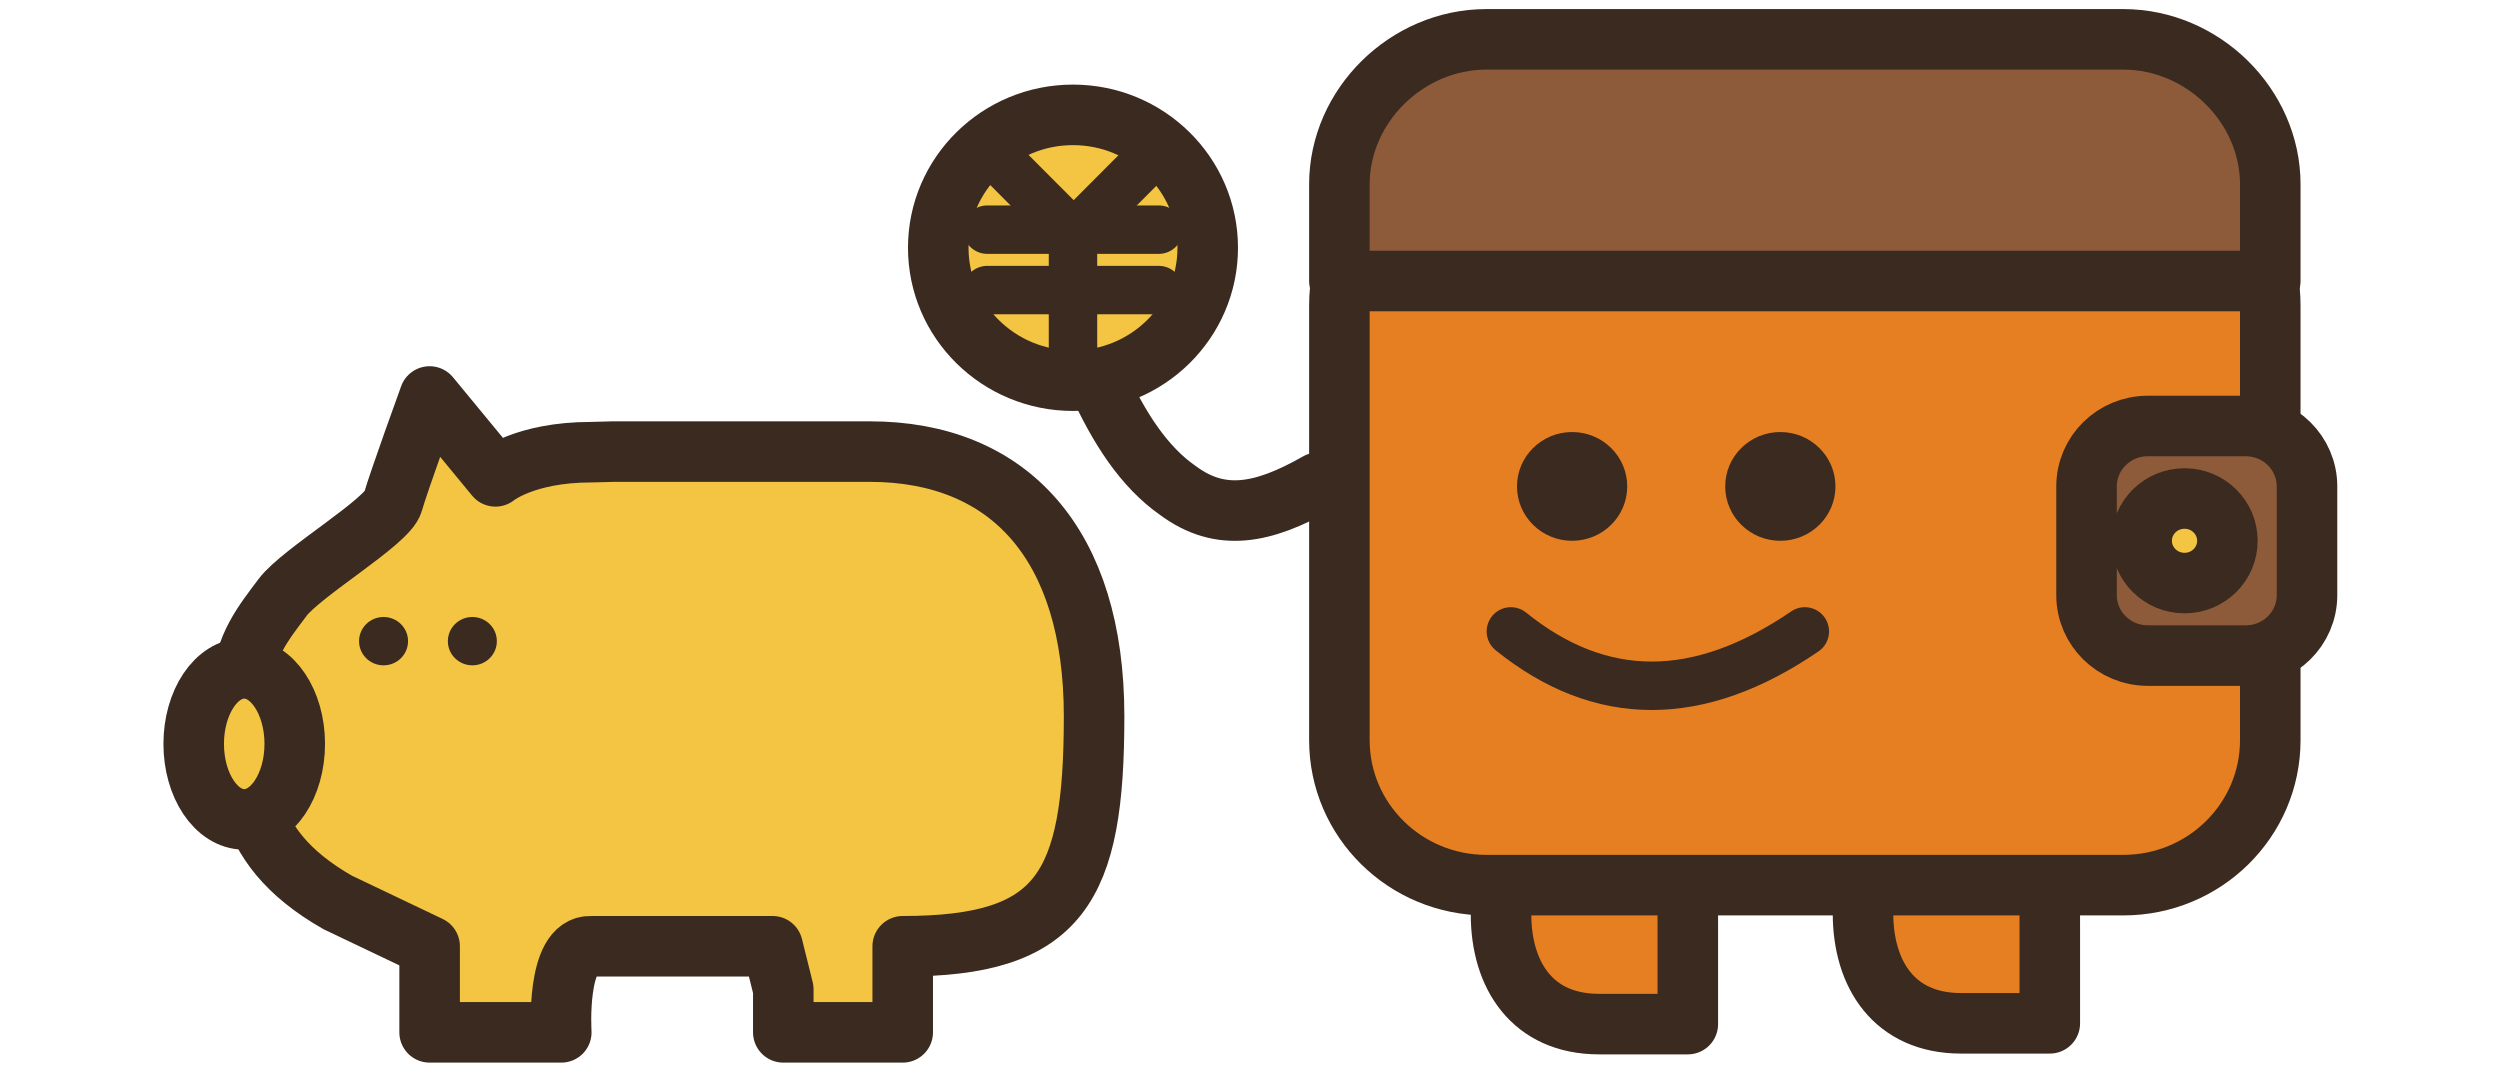<svg width="826" height="354" viewBox="0 0 826 354" fill="none" xmlns="http://www.w3.org/2000/svg">
<path d="M80.23 226.313C80.23 254.758 77.701 278.869 111.593 298.173L141.945 312.645V341.089H163.697H185.449C185.449 341.089 183.635 312.146 195.27 312.645H255.258L258.799 326.867V341.089H298.256V312.645C350.359 312.645 361.488 293.522 361.488 236.633C361.488 179.745 333.369 149.204 287.336 149.204H236.505H202.858L195.27 149.403C173.329 149.403 163.697 157.388 163.697 157.388L141.945 131C141.945 131 131.618 159.445 129.804 165.932C127.99 172.418 99.617 189.086 93.382 197.37C87.148 205.654 80.446 213.925 80.23 226.313Z" fill="#F4C542" stroke="#3A2A1F" stroke-width="20" stroke-linecap="round" stroke-linejoin="round"/>
<path d="M80.693 270.727C89.913 270.727 97.387 259.556 97.387 245.775C97.387 231.995 89.913 220.824 80.693 220.824C71.474 220.824 64 231.995 64 245.775C64 259.556 71.474 270.727 80.693 270.727Z" fill="#F4C542" stroke="#3A2A1F" stroke-width="20" stroke-linecap="round" stroke-linejoin="round"/>
<path d="M126.727 219.826C131.197 219.826 134.82 216.251 134.82 211.842C134.82 207.432 131.197 203.857 126.727 203.857C122.257 203.857 118.633 207.432 118.633 211.842C118.633 216.251 122.257 219.826 126.727 219.826Z" fill="#3A2A1F"/>
<path d="M156.066 219.826C160.536 219.826 164.16 216.251 164.16 211.842C164.16 207.432 160.536 203.857 156.066 203.857C151.596 203.857 147.973 207.432 147.973 211.842C147.973 216.251 151.596 219.826 156.066 219.826Z" fill="#3A2A1F"/>
<path d="M495.939 269.758V302.043C495.939 322.221 506.273 338.363 528.314 338.363H557.654V306.079C557.654 285.901 557.654 269.758 517.98 269.758L495.939 269.758Z" fill="#E67E22" stroke="#3A2A1F" stroke-width="20" stroke-linecap="round" stroke-linejoin="round"/>
<path d="M615.539 269.498V301.783C615.539 321.961 625.873 338.103 647.914 338.103H677.254V305.818C677.254 285.64 677.254 269.498 637.58 269.498L615.539 269.498Z" fill="#E67E22" stroke="#3A2A1F" stroke-width="20" stroke-linecap="round" stroke-linejoin="round"/>
<path d="M701.535 52.922H491.098C464.277 52.922 442.535 74.37 442.535 100.828V244.547C442.535 271.005 464.277 292.453 491.098 292.453H701.535C728.355 292.453 750.098 271.005 750.098 244.547V100.828C750.098 74.37 728.355 52.922 701.535 52.922Z" fill="#E67E22" stroke="#3A2A1F" stroke-width="20" stroke-linecap="round" stroke-linejoin="round"/>
<path d="M442.535 92.844H750.098V60.906C750.098 34.957 727.84 13 701.535 13H491.098C464.793 13 442.535 34.957 442.535 60.906V92.844Z" fill="#8E5B3A" stroke="#3A2A1F" stroke-width="20" stroke-linecap="round" stroke-linejoin="round"/>
<path d="M742.004 140.75H709.629C698.454 140.75 689.395 149.687 689.395 160.711V196.641C689.395 207.665 698.454 216.602 709.629 216.602H742.004C753.179 216.602 762.238 207.665 762.238 196.641V160.711C762.238 149.687 753.179 140.75 742.004 140.75Z" fill="#8E5B3A" stroke="#3A2A1F" stroke-width="20" stroke-linecap="round" stroke-linejoin="round"/>
<path d="M721.77 192.648C729.592 192.648 735.934 186.393 735.934 178.676C735.934 170.959 729.592 164.703 721.77 164.703C713.947 164.703 707.605 170.959 707.605 178.676C707.605 186.393 713.947 192.648 721.77 192.648Z" fill="#F4C542" stroke="#3A2A1F" stroke-width="20" stroke-linecap="round" stroke-linejoin="round"/>
<path d="M519.426 178.676C529.483 178.676 537.637 170.633 537.637 160.711C537.637 150.789 529.483 142.746 519.426 142.746C509.368 142.746 501.215 150.789 501.215 160.711C501.215 170.633 509.368 178.676 519.426 178.676Z" fill="#3A2A1F"/>
<path d="M588.223 178.676C598.28 178.676 606.434 170.633 606.434 160.711C606.434 150.789 598.28 142.746 588.223 142.746C578.165 142.746 570.012 150.789 570.012 160.711C570.012 170.633 578.165 178.676 588.223 178.676Z" fill="#3A2A1F"/>
<path d="M499.191 208.617C528.868 232.57 561.243 232.57 596.316 208.617" stroke="#3A2A1F" stroke-width="16" stroke-linecap="round"/>
<path d="M362.609 125.779C369.614 141.341 378.019 154.31 389.225 162.091C403.234 172.465 417.242 169.872 435.453 159.497" stroke="#3A2A1F" stroke-width="20" stroke-linecap="round" stroke-linejoin="round"/>
<path d="M354.516 125.779C379.101 125.779 399.031 106.118 399.031 81.865C399.031 57.612 379.101 37.951 354.516 37.951C329.93 37.951 310 57.612 310 81.865C310 106.118 329.93 125.779 354.516 125.779Z" fill="#F4C542" stroke="#3A2A1F" stroke-width="20" stroke-linecap="round" stroke-linejoin="round"/>
<path d="M354.516 75.877L354.516 123.783Z" fill="black"/>
<path d="M354.516 75.877L354.516 123.783" stroke="#3A2A1F" stroke-width="16" stroke-linecap="round"/>
<path d="M332.258 54.918L354.964 77.684Z" fill="black"/>
<path d="M332.258 54.918L354.964 77.684" stroke="#3A2A1F" stroke-width="16" stroke-linecap="round"/>
<path d="M377.222 54.918L354.516 77.684Z" fill="black"/>
<path d="M377.222 54.918L354.516 77.684" stroke="#3A2A1F" stroke-width="16" stroke-linecap="round"/>
<path d="M326.188 75.877H382.844Z" fill="black"/>
<path d="M326.188 75.877H382.844" stroke="#3A2A1F" stroke-width="16" stroke-linecap="round"/>
<path d="M326.188 95.838H382.844Z" fill="black"/>
<path d="M326.188 95.838H382.844" stroke="#3A2A1F" stroke-width="16" stroke-linecap="round"/>
</svg>
